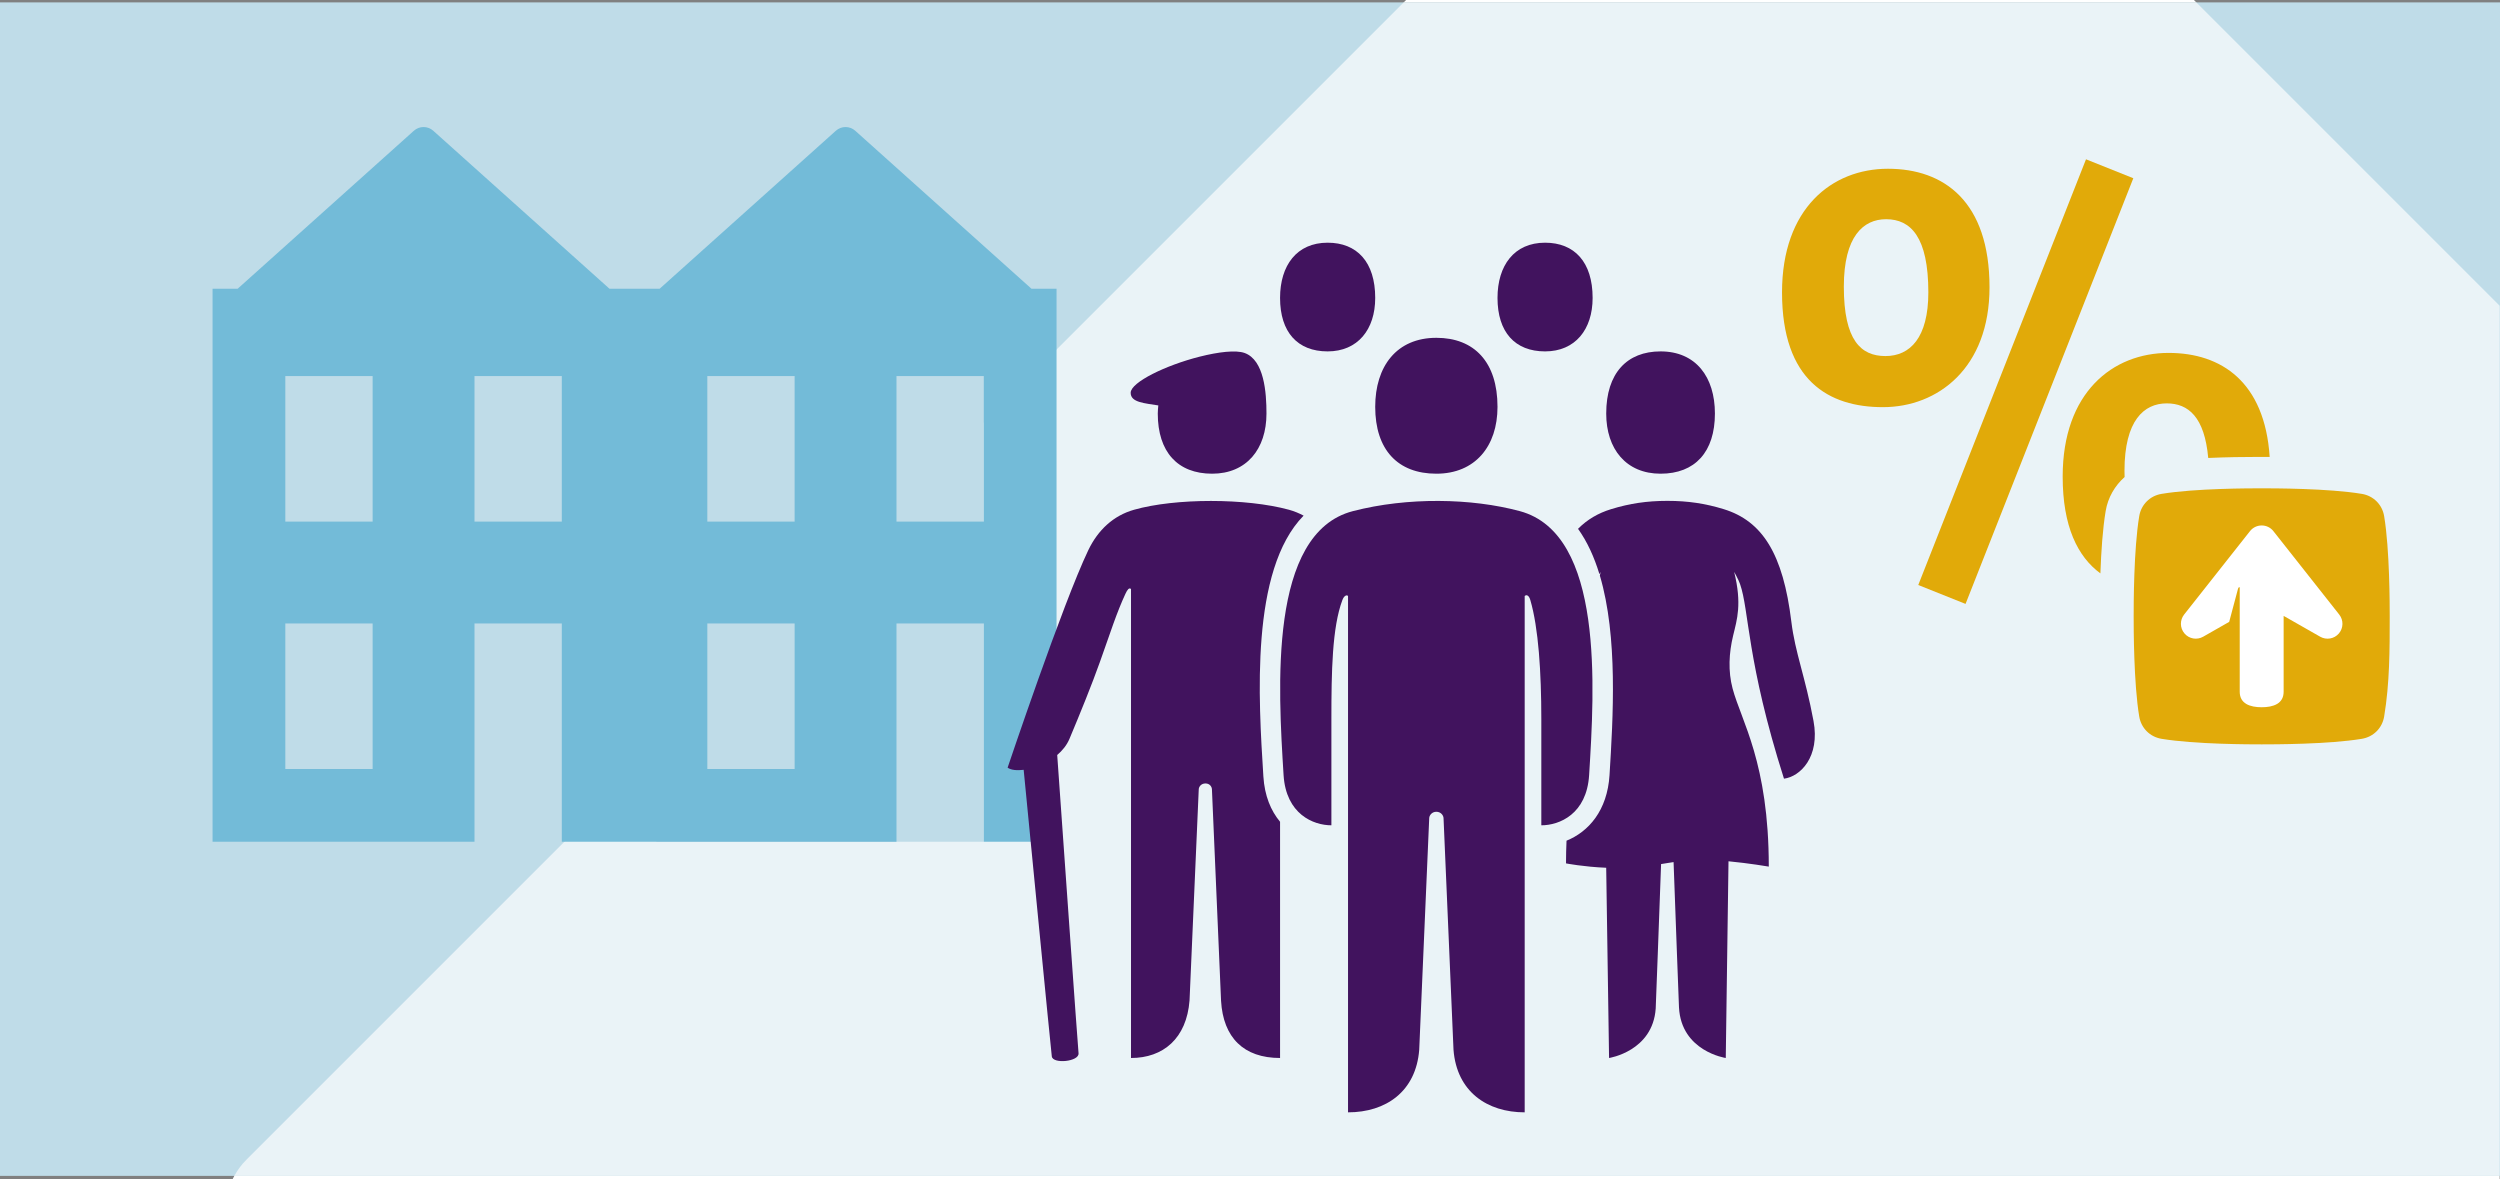 <?xml version="1.0" encoding="utf-8"?>
<!-- Generator: Adobe Illustrator 15.1.0, SVG Export Plug-In . SVG Version: 6.00 Build 0)  -->
<!DOCTYPE svg PUBLIC "-//W3C//DTD SVG 1.1//EN" "http://www.w3.org/Graphics/SVG/1.1/DTD/svg11.dtd">
<svg version="1.1" id="Layer_1" xmlns="http://www.w3.org/2000/svg" xmlns:xlink="http://www.w3.org/1999/xlink" x="0px" y="0px"
	 width="490px" height="231.085px" viewBox="0 0 490 231.085" enable-background="new 0 0 490 231.085" xml:space="preserve">
<rect x="0" y="0" width="490" height="231.085" fill="#808080" stroke="none"/>
<g>
	<polyline fill="#BFDCE8" points="490,230.47 0,230.47 0,0.47 490,0.47 490,230.47 	"/>
	<path fill="#FFFFFF" d="M489.931,230.47H45.926c-0.111,0.203-0.217,0.408-0.317,0.615h444.322V230.47 M430.003,0H275.595
		l-0.47,0.47h155.348L430.003,0"/>
	<path fill="#EAF3F7" d="M430.473,0.47H275.125L48.307,227.293c-0.961,0.961-1.754,2.03-2.381,3.177h444.005V59.929L430.473,0.47"/>
	<rect x="128.659" y="70.015" fill="#BFDCE8" width="64.164" height="94.968"/>
	<path fill="#E1AA09" d="M389.945,56.315c0-16.812-8.9-23.239-19.902-23.239c-11,0-20.766,7.786-20.766,24.229
		c0,17.306,9.148,22.498,19.777,22.498C379.807,79.803,389.945,72.137,389.945,56.315z M369.549,69.788
		c-4.82,0-8.158-3.089-8.158-13.596c0-9.89,3.832-13.227,8.283-13.227c4.82,0,8.281,3.461,8.281,14.339
		C377.955,66.204,374.371,69.788,369.549,69.788z"/>
	<polygon fill="#E1AA09" points="408.857,31.222 375.979,114.662 385.248,118.367 418.129,34.933 	"/>
	<path fill="#E1AA09" d="M424.68,79.062c4.234,0,7.418,2.674,8.131,10.697c3.504-0.156,7.023-0.206,9.994-0.206
		c0.654,0,1.348,0.004,2.053,0.01c-0.961-14.689-9.449-20.393-19.807-20.393c-11,0-20.766,7.79-20.766,24.231
		c0,9.785,2.926,15.695,7.393,18.984c0.154-4.332,0.455-8.762,1.031-12.215c0.439-2.651,1.799-4.965,3.713-6.672
		c-0.01-0.396-0.023-0.789-0.023-1.21C416.398,82.4,420.23,79.062,424.68,79.062z"/>
	<path fill="#E1AA09" d="M468.383,120.803c0-2.18,0-13.091-1.09-19.638c-0.375-2.265-2.098-3.987-4.365-4.363
		c-6.545-1.092-17.457-1.092-19.637-1.092c-2.182,0-13.094,0-19.639,1.092c-2.266,0.376-3.986,2.099-4.363,4.363
		c-1.092,6.547-1.092,17.458-1.092,19.638c0,2.183,0,13.094,1.092,19.638c0.377,2.264,2.098,3.986,4.363,4.364
		c6.545,1.091,17.457,1.091,19.639,1.091c2.18,0,13.092,0,19.637-1.091c2.268-0.378,3.99-2.101,4.365-4.364
		C468.383,133.896,468.383,127.352,468.383,120.803z"/>
	<path fill="#FFFFFF" d="M445.58,104.098c-0.551-0.702-1.396-1.109-2.289-1.109s-1.738,0.407-2.289,1.109l-12.914,16.356
		c-0.42,0.532-0.629,1.171-0.629,1.809c0,0.676,0.236,1.355,0.707,1.901c0.91,1.061,2.445,1.324,3.656,0.63l5.1-2.908
		c0,0,1.594-5.984,1.732-6.498c0.111-0.41,0.332-0.276,0.332-0.276v20.472c0,2.338,2.021,3.035,4.303,3.035
		c2.283,0,4.305-0.697,4.305-3.035v-14.872l7.164,4.083c1.213,0.694,2.746,0.431,3.658-0.63c0.912-1.059,0.943-2.615,0.076-3.71
		L445.58,104.098z"/>
	<path fill="#73BBD8" d="M202.173,56.598l-34.539-30.967c-1.086-0.973-2.724-0.973-3.811,0l-34.539,30.967c-3.554,0-6.268,0-9.821,0
		L84.924,25.631c-1.086-0.973-2.725-0.973-3.811,0L46.572,56.598h-4.91v108.385h51.339v-42.784h17.112v42.784h14.261h51.337v-42.784
		h17.112v42.784h14.261V56.598H202.173z M73.036,150.721H55.923v-28.522h17.113V150.721z M73.036,102.233H55.923V73.711h17.113
		V102.233z M110.113,102.233H93.001V73.711h17.112V102.233z M155.747,150.721h-17.112v-28.522h17.112V150.721z M155.747,102.233
		h-17.112V73.711h17.112V102.233z M192.823,102.233h-17.112V73.711h17.112V102.233z"/>
	<path fill="#41135E" d="M281.527,92.845c7.592,0,11.984-5.37,11.984-13.103c0-8.809-4.59-13.531-11.984-13.531
		c-7.787,0-11.986,5.585-11.986,13.531C269.541,88.122,273.939,92.845,281.527,92.845z"/>
	<path fill="#41135E" d="M355.447,141.304c-1.611-8.668-3.609-13.409-4.34-19.435c-1.615-13.335-5.686-19.746-13.262-22.076
		c-3.607-1.111-7.049-1.622-10.963-1.622h-0.141c-3.914,0-7.354,0.511-10.961,1.622c-2.547,0.781-4.688,2.04-6.484,3.854
		c1.818,2.545,3.184,5.561,4.191,8.883c0.135-0.248,0.24-0.439,0.24-0.439c-0.062,0.255-0.1,0.475-0.154,0.717
		c3.561,12.011,2.59,27.828,1.896,39.1c-0.43,6.979-4.123,11.122-8.428,12.866c-0.061,1.419-0.102,2.885-0.102,4.449
		c0,0,3.439,0.675,7.877,0.858l0.561,37.286c0,0,8.561-1.308,9.141-9.686c0,0,0.721-18.749,1.055-28.323
		c0.436-0.067,0.865-0.131,1.309-0.211c0.377-0.067,0.756-0.12,1.139-0.176c0.328,9.352,1.061,28.474,1.061,28.474
		c0.434,8.629,9.168,9.922,9.168,9.922l0.537-38.557c4.051,0.385,7.896,1.044,7.896,1.044c0-20.389-5.404-28.526-7.098-34.916
		c-0.9-3.397-0.711-6.952,0.107-10.354c0.77-3.195,1.758-6.174,0.205-12.494c0,0,0.816,1.434,1.145,2.361
		c1.818,5.166,1.291,15.153,8.619,38.17C352.854,152.215,356.764,148.357,355.447,141.304z"/>
	<path fill="#41135E" d="M311.471,151.897c1.037-16.892,2.984-47.253-13.586-51.716c-9.477-2.553-22.018-2.775-32.717,0
		c-16.618,4.31-14.628,34.824-13.589,51.716c0.472,7.684,5.837,9.862,9.374,9.862c0,0,0-15.756,0-20.791
		c0-9.258,0.139-17.996,2.156-23.365c0.35-0.93,0.895-1.038,1.104-0.789v101.206c7.412,0,13.32-4.074,13.953-12.256
		c0,0,1.939-44.878,1.961-45.418c0.02-0.538,0.527-1.237,1.4-1.237c0.875,0,1.385,0.699,1.406,1.237
		c0.02,0.54,1.955,45.418,1.955,45.418c0.635,8.213,6.602,12.256,13.951,12.256V116.814c0.332-0.291,0.814-0.192,1.102,0.789
		c1.604,5.452,2.158,14.191,2.158,23.365c0,5.035,0,20.791,0,20.791C305.633,161.76,310.998,159.581,311.471,151.897z"/>
	<path fill="#41135E" d="M260.215,68.874c5.908,0,9.326-4.297,9.326-10.481c0-7.046-3.572-10.825-9.326-10.825
		c-6.062,0-9.323,4.465-9.323,10.825C250.892,65.094,254.309,68.874,260.215,68.874z"/>
	<path fill="#41135E" d="M302.834,68.874c5.906,0,9.32-4.297,9.32-10.481c0-7.046-3.57-10.825-9.32-10.825
		c-6.059,0-9.322,4.465-9.322,10.825C293.512,65.094,296.93,68.874,302.834,68.874z"/>
	<path fill="#41135E" d="M325.471,92.845c6.746,0,10.652-4.254,10.652-11.793c0-7.152-3.729-12.178-10.652-12.178
		c-6.572,0-10.652,4.249-10.652,12.178C314.818,88.012,318.723,92.845,325.471,92.845z"/>
	<path fill="#41135E" d="M255.506,101.063c-0.895-0.475-1.839-0.869-2.855-1.149c-8.417-2.303-22.288-2.303-30.388,0
		c-4.027,1.143-7.053,3.955-8.946,7.9c-5.025,10.493-15.824,42.648-15.824,42.648c0.67,0.476,1.826,0.585,3.146,0.422
		c1.008,10.344,5.307,54.524,5.514,56.17c0.191,1.542,5.406,1.033,5.242-0.62c-0.172-1.742-3.207-44.652-4.182-58.454
		c1.025-0.876,1.883-1.933,2.398-3.157c2.115-5.024,4.425-10.734,5.978-15.099c2.006-5.646,3.309-9.729,5.009-13.367
		c0.364-0.777,0.708-1.25,1.079-0.917v91.927c6.279,0,10.895-3.797,11.473-11.275c0,0,1.787-40.9,1.805-41.395
		c0.019-0.494,0.469-1.141,1.315-1.141c0.849,0,1.246,0.646,1.268,1.141c0.021,0.494,1.789,41.471,1.789,41.471
		c0.421,7.217,4.447,11.199,11.565,11.199v-46.296c-1.8-2.168-3.032-5.072-3.271-8.888
		C246.678,137.159,245.01,111.77,255.506,101.063z"/>
	<path fill="#41135E" d="M227.029,79.465c-0.043,0.524-0.106,1.035-0.106,1.587c0,7.539,3.907,11.793,10.652,11.793
		c6.75,0,10.653-4.833,10.653-11.793c0-4.082-0.435-10.469-4.279-11.865c-1.725-0.625-5.13-0.207-8.792,0.713l-0.084,0.021
		c-6.587,1.673-13.428,4.997-13.462,7.049C221.582,78.893,224.356,79.023,227.029,79.465z"/>
</g>
</svg>
